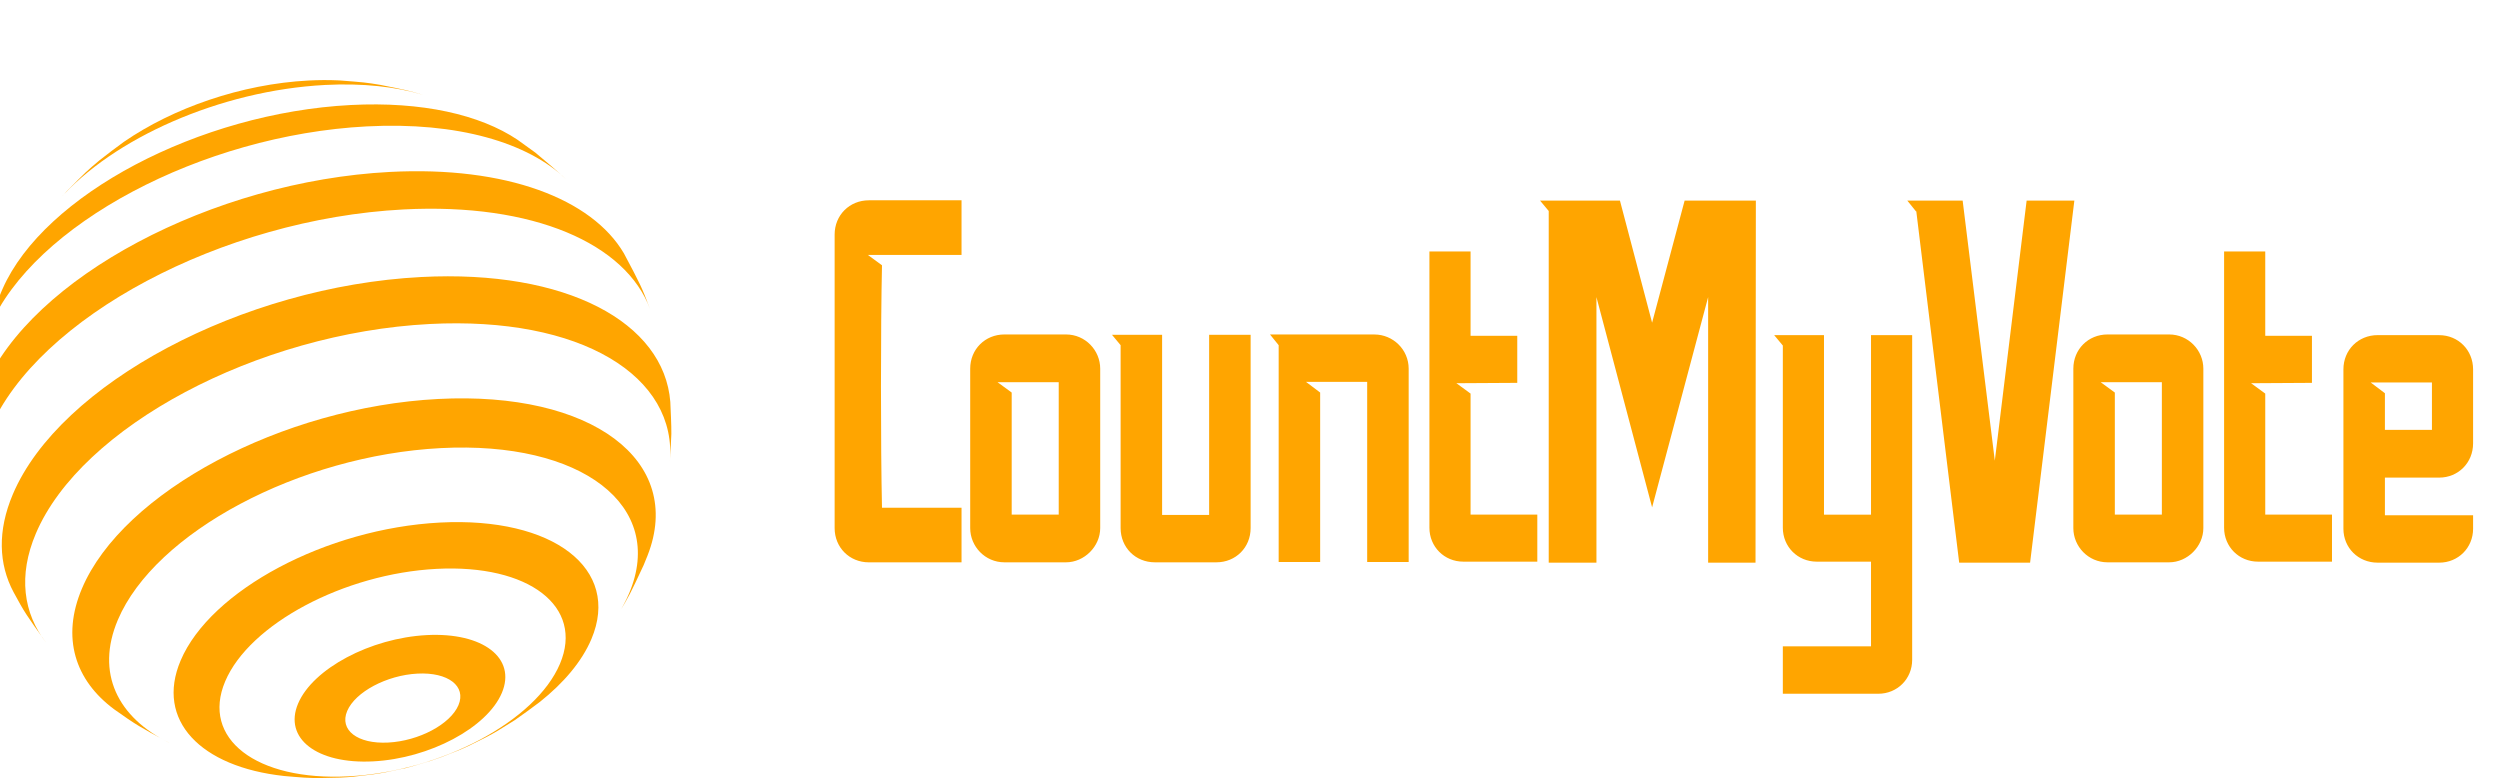 <svg xmlns:xlink="http://www.w3.org/1999/xlink" xmlns="http://www.w3.org/2000/svg" viewBox="0 0 374.418 116.564" preserveAspectRatio="xMidYMid meet" class="css-1r4bsbq" id="afgcceca" width="374.418"  height="116.564" ><defs id="SvgjsDefs4354"></defs><g id="SvgjsG4355" featurekey="HKaMnE-0" transform="matrix(0.409,0,0,0.409,-31.031,-14.812)" fill="#FFA500"><path xmlns="http://www.w3.org/2000/svg" fill="#FFA500" xmlns:a="http://ns.adobe.com/AdobeSVGViewerExtensions/3.0/" a:adobe-knockout="false" d="M97.525,109.331l2.974-3.296c6.748-6.807,7.151-7.214,11.826-11.134     c2.631-2.064,6.17-4.778,8.888-6.729c17.951-12.38,42.964-21.189,67.617-22.474c3.697-0.192,7.256-0.209,10.661-0.063l0.95,0.046     c8.825,0.689,9.354,0.73,14.713,1.614c9.464,1.888,10.028,1.998,15.655,3.674c-9.965-3.006-22.103-4.361-35.867-3.644     C156.394,69.335,117.094,86.968,97.525,109.331"></path><path xmlns="http://www.w3.org/2000/svg" fill="#FFA500" xmlns:a="http://ns.adobe.com/AdobeSVGViewerExtensions/3.0/" a:adobe-knockout="false" d="M69.501,163.724l2.021-7.443c1.329-3.848,3.1-8.986,4.63-12.758l0.674-1.56     c15.141-34.348,71.952-64.401,127.459-67.293c26.144-1.362,47.364,3.542,61.044,12.691l6.584,4.746     c3.434,2.851,7.979,6.698,11.24,9.745C269.246,88.4,243.377,80.768,210.153,82.5c-60.384,3.147-122.196,36.038-138.062,73.462     C70.973,158.602,70.113,161.189,69.501,163.724"></path><path xmlns="http://www.w3.org/2000/svg" fill="#FFA500" xmlns:a="http://ns.adobe.com/AdobeSVGViewerExtensions/3.0/" a:adobe-knockout="false" d="M68.891,220.21c-0.813-4.66-1.851-10.889-2.375-15.59l-0.419-6.647     c-0.224-6.202,1.058-12.827,3.997-19.76c17.07-40.266,83.574-75.653,148.543-79.04c42.602-2.219,73.965,9.873,85.695,29.813     c6.049,11.404,6.541,12.336,9.576,20.417c-8.801-23.918-42.652-38.976-90.279-36.495     c-66.251,3.452-134.069,39.539-151.476,80.601C68.094,203.082,67.135,212.081,68.891,220.21"></path><path xmlns="http://www.w3.org/2000/svg" fill="#FFA500" xmlns:a="http://ns.adobe.com/AdobeSVGViewerExtensions/3.0/" a:adobe-knockout="false" d="M92.813,271.626c-7.364-10.301-7.965-11.143-11.981-18.586     c-5.477-10.262-5.922-22.479-0.262-35.826c17.182-40.531,84.125-76.154,149.522-79.56c53.184-2.772,88.967,16.613,91.234,45.75     c0.137,3.502,0.402,8.168,0.379,11.67c-0.17,3.192-0.287,7.455-0.592,10.637c3.164-31.788-32.625-53.73-87.91-50.85     c-63.073,3.286-127.639,37.642-144.21,76.733C82.489,246.935,84.344,260.728,92.813,271.626"></path><path xmlns="http://www.w3.org/2000/svg" fill="#FFA500" xmlns:a="http://ns.adobe.com/AdobeSVGViewerExtensions/3.0/" a:adobe-knockout="false" d="M138.141,308.339l-1.272-0.625c-9.498-5.146-11.208-6.073-19.119-11.712     c-14.395-10.624-19.502-26.277-11.865-44.292c14.988-35.355,73.379-66.426,130.423-69.398     c56.316-2.934,90.262,22.611,76.697,57.281l-1.432,3.529c-5.064,10.84-5.369,11.489-9.361,17.986     c1.588-2.523,2.938-5.081,4.035-7.666c13.582-32.041-17.316-55.833-69.018-53.139c-51.698,2.695-104.621,30.854-118.205,62.897     C110.784,282.642,118.919,299.047,138.141,308.339"></path><path xmlns="http://www.w3.org/2000/svg" fill="#FFA500" xmlns:a="http://ns.adobe.com/AdobeSVGViewerExtensions/3.0/" a:adobe-knockout="false" d="M203.519,320.49c33.849-1.764,68.495-20.201,77.39-41.179     c8.895-20.979-11.336-36.553-45.184-34.789c-33.849,1.764-68.497,20.201-77.391,41.179     C149.441,306.679,169.671,322.255,203.519,320.49c-0.983,0.257-1.973,0.411-2.967,0.463c-8.32,0.227-8.646,0.237-13.268,0.01     c-2.216-0.176-5.176-0.358-7.385-0.594c-30.642-3.323-47.16-20.407-37.89-42.273c10.914-25.743,53.429-48.367,94.965-50.532     c41.535-2.164,66.359,16.951,55.445,42.693c-3.455,8.148-10.078,15.985-18.83,22.959c-2.738,2.07-6.428,4.782-9.254,6.727     c-6.793,4.263-6.793,4.263-10.469,6.225c-6.666,3.362-6.666,3.362-10.117,4.828c-6.504,2.603-6.504,2.603-10.041,3.775     c-3.322,1.016-9.504,2.903-10.275,2.903c-6.993,1.504-7.267,1.562-10.89,2.09c-7.553,0.933-7.848,0.971-11.992,1.189     C201.546,320.901,202.535,320.747,203.519,320.49"></path><path xmlns="http://www.w3.org/2000/svg" fill="#FFA500" xmlns:a="http://ns.adobe.com/AdobeSVGViewerExtensions/3.0/" a:adobe-knockout="false" d="M218.023,308.125c11.248-0.586,22.766-6.713,25.721-13.686     s-3.768-12.148-15.018-11.562c-11.25,0.587-22.767,6.714-25.722,13.687C200.049,303.535,206.772,308.712,218.023,308.125     c-1.771,2.74-3.607,5.031-5.493,6.887c-20.602,1.075-32.915-8.405-27.502-21.174c5.414-12.769,26.502-23.991,47.104-25.065     c20.602-1.072,32.916,8.407,27.502,21.176c-5.412,12.769-26.502,23.99-47.104,25.063     C214.416,313.156,216.253,310.865,218.023,308.125"></path></g><g id="SvgjsG4356" featurekey="J3GnXt-0" transform="matrix(3.874,0,0,3.874,122.928,6.741)" fill="#FFA500"><path d="M1.858 6.003 l3.583 0 l0 2.112 l-3.623 0 l0.548 0.401 c-0.053 2.353 -0.053 7.032 0 9.372 l3.075 0 l0 2.112 l-3.583 0 c-0.749 0 -1.323 -0.575 -1.323 -1.323 l0 -11.35 c0 -0.749 0.575 -1.323 1.323 -1.323 z M6.832 13.035 l0.548 0.401 l0 4.719 l1.818 0 l0 -5.12 l-2.366 0 z M10.802 12.513 l0 6.163 c0 0.709 -0.615 1.323 -1.323 1.323 l-2.38 0 c-0.749 0 -1.323 -0.615 -1.323 -1.323 l0 -6.163 c0 -0.749 0.575 -1.323 1.323 -1.323 l2.38 0 c0.749 0 1.323 0.615 1.323 1.323 z M13.195 18.168 l1.818 0 l0 -6.965 l1.604 0 l0 7.473 c0 0.749 -0.575 1.323 -1.323 1.323 l-2.38 0 c-0.749 0 -1.323 -0.575 -1.323 -1.323 l0 -7.072 l-0.334 -0.401 l1.938 0 l0 6.965 z M17.701 19.987 l0 -8.382 l-0.334 -0.414 l4.037 0 c0.709 0 1.323 0.575 1.323 1.323 l0 7.473 l-1.604 0 l0 -6.965 l-2.366 0 l0.548 0.414 l0 6.551 l-1.604 0 z M24.572 13.075 l0.548 0.401 l0 4.679 l2.58 0 l0 1.818 l-2.861 0 c-0.735 0 -1.31 -0.575 -1.31 -1.31 l0 -10.682 l1.591 0 l0 3.262 l1.805 0 l0 1.818 z M27.807 6.016 l3.088 0 l1.243 4.719 l1.257 -4.719 l2.754 0 l-0.013 13.997 l-1.832 0 l0 -10.267 l-2.166 8.128 l0 0.013 l0 -0.013 l0 0.013 l0 -0.013 l-2.152 -8.128 l0 10.267 l-1.845 0 l0 -13.596 z M38.783 11.217 l0 6.939 l1.818 0 l0 -6.939 l1.591 0 l0 12.553 c0 0.735 -0.575 1.31 -1.31 1.31 l-3.69 0 l0 -1.832 l3.409 0 l0 -3.275 l-2.099 0 c-0.735 0 -1.31 -0.575 -1.31 -1.31 l0 -0.508 l0 -6.537 l-0.334 -0.401 l1.925 0 z M42.005 6.016 l2.139 0 l1.243 10.053 l1.23 -10.053 l1.845 0 l-1.711 13.997 l-2.741 0 l-1.658 -13.583 l-0.013 0 z M49.479 13.035 l0.548 0.401 l0 4.719 l1.818 0 l0 -5.12 l-2.366 0 z M53.449 12.513 l0 6.163 c0 0.709 -0.615 1.323 -1.323 1.323 l-2.38 0 c-0.749 0 -1.323 -0.615 -1.323 -1.323 l0 -6.163 c0 -0.749 0.575 -1.323 1.323 -1.323 l2.38 0 c0.749 0 1.323 0.615 1.323 1.323 z M55.294 13.075 l0.548 0.401 l0 4.679 l2.58 0 l0 1.818 l-2.861 0 c-0.735 0 -1.31 -0.575 -1.31 -1.31 l0 -10.682 l1.591 0 l0 3.262 l1.805 0 l0 1.818 z M59.92 13.048 l0.548 0.414 l0 1.417 l1.818 0 l0 -1.832 l-2.366 0 z M60.187 11.217 l2.38 0 c0.735 0 1.31 0.575 1.31 1.323 l0 2.861 c0 0.749 -0.575 1.323 -1.31 1.323 l-2.099 0 l0 1.457 l3.409 0 l0 0.521 c0 0.735 -0.575 1.31 -1.31 1.31 l-2.38 0 c-0.749 0 -1.323 -0.575 -1.323 -1.31 l0 -6.163 c0 -0.749 0.575 -1.323 1.323 -1.323 z" fill="#FFA500"></path></g></svg>